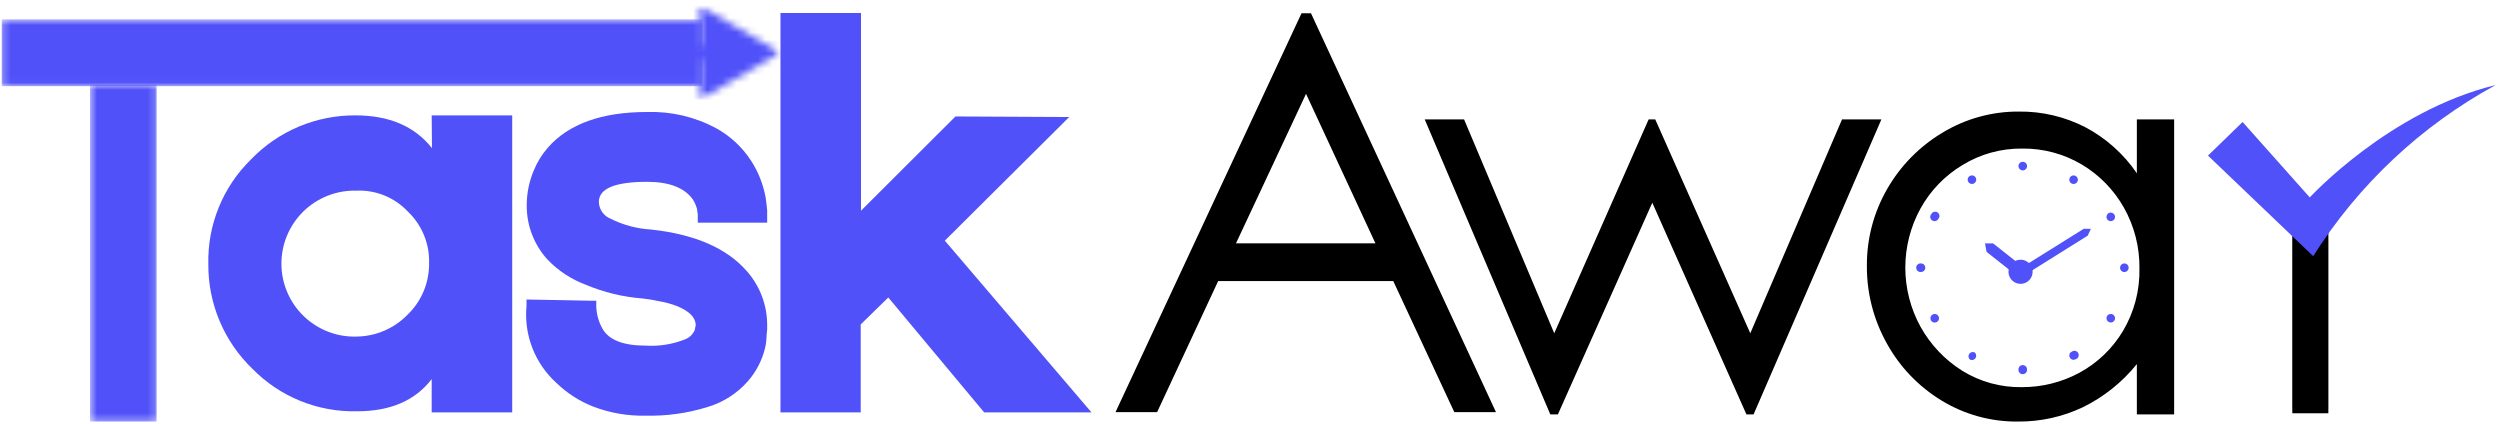 <svg width="348" height="59" viewBox="0 0 348 59" fill="none" xmlns="http://www.w3.org/2000/svg">
  <path d="M60.09 16.06H71.3V57.41H60.09V52.77C57.797 55.763 54.33 57.257 49.69 57.25C46.987 57.313 44.3 56.821 41.795 55.803C39.291 54.784 37.022 53.262 35.13 51.33C33.173 49.447 31.62 47.184 30.567 44.681C29.513 42.178 28.98 39.486 29 36.77C28.936 34.067 29.429 31.38 30.448 28.875C31.466 26.37 32.988 24.102 34.92 22.21C36.802 20.25 39.063 18.693 41.567 17.636C44.07 16.578 46.763 16.042 49.48 16.06C54.18 16.06 57.72 17.58 60.13 20.62L60.09 16.06ZM56.73 43.81C57.695 42.88 58.459 41.763 58.975 40.526C59.491 39.289 59.748 37.96 59.73 36.62C59.768 35.274 59.52 33.936 59.003 32.693C58.486 31.45 57.712 30.331 56.73 29.41C55.819 28.449 54.711 27.695 53.483 27.2C52.254 26.704 50.933 26.48 49.61 26.54C48.25 26.503 46.896 26.74 45.629 27.236C44.362 27.732 43.207 28.478 42.234 29.429C41.26 30.38 40.488 31.517 39.962 32.772C39.437 34.027 39.169 35.375 39.174 36.736C39.179 38.097 39.458 39.443 39.993 40.694C40.529 41.945 41.31 43.076 42.291 44.019C43.272 44.962 44.432 45.699 45.703 46.185C46.974 46.672 48.33 46.898 49.69 46.85C52.345 46.803 54.875 45.71 56.73 43.81Z" fill="#5051F9" />
  <path d="M89.85 57.86C87.361 57.914 84.885 57.482 82.56 56.59C80.656 55.843 78.919 54.724 77.45 53.3C75.971 51.962 74.824 50.297 74.102 48.437C73.38 46.578 73.102 44.576 73.29 42.59V41.69L82.29 41.86H83V42.51C83.008 43.657 83.311 44.783 83.88 45.78C84.78 47.34 86.78 48.11 89.88 48.11C91.763 48.23 93.65 47.925 95.4 47.22C95.91 47.024 96.333 46.652 96.59 46.17C96.695 46.032 96.751 45.863 96.75 45.69L96.84 45.3C96.84 44.17 95.95 43.3 94.19 42.59C93.418 42.292 92.617 42.075 91.8 41.94C91.034 41.768 90.26 41.638 89.48 41.55C86.725 41.345 84.023 40.689 81.48 39.61C79.475 38.857 77.667 37.66 76.19 36.11C74.328 34.05 73.304 31.367 73.32 28.59C73.317 26.905 73.657 25.238 74.32 23.69C74.784 22.56 75.43 21.513 76.23 20.59C79.124 17.256 83.743 15.59 90.09 15.59C93.426 15.486 96.73 16.262 99.67 17.84C101.656 18.93 103.34 20.497 104.57 22.4C105.558 23.938 106.237 25.653 106.57 27.45C106.66 28.09 106.74 28.7 106.79 29.28V31H97.13V29.79C97.07 29.578 97.039 29.36 97.04 29.14C96.907 28.628 96.691 28.141 96.4 27.7C95.22 26.11 93.11 25.31 90.09 25.31C85.597 25.31 83.353 26.247 83.36 28.12C83.376 28.618 83.536 29.101 83.82 29.511C84.103 29.921 84.499 30.24 84.96 30.43C86.726 31.32 88.656 31.838 90.63 31.95C96.757 32.617 101.213 34.563 104 37.79C105.818 39.871 106.81 42.547 106.79 45.31V45.87L106.71 46.6C106.712 47.247 106.635 47.892 106.48 48.52C106.059 50.209 105.24 51.773 104.09 53.08C102.595 54.778 100.65 56.019 98.48 56.66C95.688 57.526 92.773 57.931 89.85 57.86Z" fill="#5051F9" />
  <path d="M137 57.41L123.65 41.41L119.81 45.16V57.41H108.64V1.81H119.85V29.33L133 16.21L148.83 16.29L131.52 33.5L151.94 57.41H137Z" fill="#5051F9" />
  <path d="M324.1 32.42H319.1V57.52H324.1V32.42Z" fill="black" />
  <mask id="mask0_2058_207" style="mask-type:luminance" maskUnits="userSpaceOnUse" x="319" y="32" width="6" height="26">
    <path d="M324.1 32.42H319.1V57.52H324.1V32.42Z" fill="white" />
  </mask>
  <g mask="url(#mask0_2058_207)">
    <path d="M319.1 32.42H324.1V57.51H319.1V32.42Z" fill="black" />
  </g>
  <path d="M322 35.66L307.35 21.66L312.17 16.98L321.52 27.48C321.52 27.48 332.6 15.42 347.39 11.84C337.037 17.489 328.298 25.688 322 35.66Z" fill="#5051F9" />
  <mask id="mask1_2058_207" style="mask-type:luminance" maskUnits="userSpaceOnUse" x="0" y="2" width="98" height="10">
    <path d="M97.8 2.69H0.24V11.97H97.8V2.69Z" fill="white" />
  </mask>
  <g mask="url(#mask1_2058_207)">
    <path d="M0.24 2.69H97.82V12H0.24V2.69Z" fill="#5051F9" />
  </g>
  <mask id="mask2_2058_207" style="mask-type:luminance" maskUnits="userSpaceOnUse" x="12" y="11" width="10" height="48">
    <path d="M21.81 11.79H12.53V58.69H21.81V11.79Z" fill="white" />
  </mask>
  <g mask="url(#mask2_2058_207)">
    <path d="M12.53 58.68V11.77H21.81V58.68H12.53Z" fill="#5051F9" />
  </g>
  <path d="M256.41 16.62H261.89L244.1 57.68H243.1L230 28.22L216.86 57.68H215.8L198.32 16.62H203.8L216.35 46.39L229.49 16.62H230.41L243.64 46.39L256.41 16.62Z" fill="black" />
  <path d="M280.91 58.68C277.147 58.723 273.449 57.704 270.24 55.74C267.07 53.806 264.457 51.08 262.66 47.83C260.809 44.533 259.848 40.811 259.87 37.03C259.84 33.277 260.81 29.584 262.68 26.33C264.531 23.09 267.186 20.383 270.39 18.47C273.605 16.519 277.299 15.501 281.06 15.53C284.257 15.497 287.414 16.241 290.26 17.7C293.144 19.222 295.612 21.426 297.45 24.12V16.62H302.64V57.68H297.45V50.68C295.417 53.203 292.858 55.251 289.95 56.68C287.126 58.022 284.036 58.705 280.91 58.68ZM281.45 53.89C284.242 53.901 286.992 53.213 289.45 51.89C291.958 50.529 294.055 48.519 295.52 46.07C297.077 43.447 297.87 40.44 297.81 37.39C297.852 34.414 297.103 31.481 295.64 28.89C294.24 26.412 292.216 24.344 289.77 22.89C287.264 21.41 284.4 20.645 281.49 20.68C278.56 20.648 275.68 21.441 273.18 22.97C270.729 24.438 268.711 26.529 267.33 29.03C265.946 31.549 265.22 34.376 265.22 37.25C265.22 40.124 265.946 42.951 267.33 45.47C268.721 47.981 270.727 50.097 273.16 51.62C275.649 53.154 278.526 53.941 281.45 53.89Z" fill="black" />
  <mask id="mask3_2058_207" style="mask-type:luminance" maskUnits="userSpaceOnUse" x="83" y="0" width="26" height="14">
    <path d="M108.64 0.81H83.67V13.86H108.64V0.81Z" fill="white" />
  </mask>
  <g mask="url(#mask3_2058_207)">
    <mask id="mask4_2058_207" style="mask-type:luminance" maskUnits="userSpaceOnUse" x="83" y="0" width="26" height="14">
      <path d="M108.62 7.33L97.43 0.81V6.41H83.67V8.26H97.43V13.86L108.62 7.33Z" fill="white" />
    </mask>
    <g mask="url(#mask4_2058_207)">
      <path d="M83.67 0.81H108.67V13.86H83.67V0.81Z" fill="#5051F9" />
    </g>
  </g>
  <path d="M281.26 36.15C281.592 36.15 281.917 36.248 282.193 36.433C282.47 36.618 282.685 36.88 282.812 37.187C282.939 37.494 282.973 37.832 282.908 38.158C282.843 38.483 282.683 38.783 282.448 39.018C282.213 39.253 281.914 39.413 281.588 39.478C281.262 39.542 280.924 39.509 280.617 39.382C280.31 39.255 280.048 39.039 279.863 38.763C279.679 38.487 279.58 38.162 279.58 37.83C279.58 37.384 279.757 36.957 280.072 36.642C280.387 36.327 280.815 36.15 281.26 36.15Z" fill="#5051F9" />
  <path d="M281.45 37.05L280.53 38.22L276.53 35.06L276.31 33.88H277.44L281.44 37.04" fill="#5051F9" />
  <path d="M281.81 38.35L281.25 37.35L290.05 31.85H291.05L290.61 32.8L281.82 38.3" fill="#5051F9" />
  <path fill-rule="evenodd" clip-rule="evenodd" d="M281.57 22.52C281.689 22.52 281.805 22.555 281.904 22.621C282.002 22.687 282.079 22.781 282.125 22.89C282.17 23 282.182 23.121 282.159 23.237C282.136 23.354 282.078 23.46 281.994 23.544C281.911 23.628 281.804 23.685 281.687 23.709C281.571 23.732 281.45 23.72 281.341 23.674C281.231 23.629 281.137 23.552 281.071 23.453C281.005 23.355 280.97 23.239 280.97 23.12C280.97 22.961 281.033 22.808 281.146 22.696C281.258 22.583 281.411 22.52 281.57 22.52Z" fill="#5051F9" />
  <path fill-rule="evenodd" clip-rule="evenodd" d="M281.57 50.82C281.726 50.82 281.876 50.882 281.987 50.993C282.098 51.103 282.16 51.253 282.16 51.41C282.171 51.495 282.164 51.581 282.139 51.662C282.114 51.744 282.072 51.819 282.016 51.883C281.959 51.947 281.89 51.999 281.812 52.034C281.734 52.069 281.65 52.087 281.565 52.087C281.48 52.087 281.395 52.069 281.317 52.034C281.24 51.999 281.17 51.947 281.114 51.883C281.058 51.819 281.016 51.744 280.991 51.662C280.966 51.581 280.959 51.495 280.97 51.41C280.97 51.332 280.985 51.254 281.016 51.182C281.046 51.109 281.09 51.044 281.146 50.989C281.202 50.934 281.268 50.891 281.341 50.862C281.414 50.833 281.492 50.819 281.57 50.82Z" fill="#5051F9" />
  <path fill-rule="evenodd" clip-rule="evenodd" d="M296.31 37.26C296.312 37.379 296.278 37.496 296.214 37.596C296.149 37.696 296.056 37.774 295.946 37.821C295.837 37.868 295.716 37.882 295.599 37.86C295.482 37.837 295.374 37.781 295.289 37.698C295.204 37.614 295.146 37.507 295.122 37.391C295.098 37.274 295.109 37.153 295.155 37.043C295.2 36.932 295.277 36.838 295.375 36.772C295.474 36.705 295.591 36.67 295.71 36.67C295.867 36.67 296.018 36.732 296.131 36.842C296.243 36.953 296.307 37.102 296.31 37.26Z" fill="#5051F9" />
  <path fill-rule="evenodd" clip-rule="evenodd" d="M268 37.26C268.002 37.338 267.987 37.416 267.958 37.489C267.929 37.562 267.886 37.628 267.831 37.684C267.776 37.74 267.711 37.784 267.638 37.814C267.566 37.844 267.489 37.86 267.41 37.86C267.326 37.871 267.24 37.864 267.158 37.839C267.076 37.814 267.001 37.772 266.937 37.716C266.873 37.66 266.821 37.59 266.786 37.512C266.751 37.435 266.733 37.35 266.733 37.265C266.733 37.18 266.751 37.095 266.786 37.018C266.821 36.94 266.873 36.871 266.937 36.814C267.001 36.758 267.076 36.716 267.158 36.691C267.24 36.666 267.326 36.659 267.41 36.67C267.567 36.67 267.717 36.732 267.827 36.843C267.938 36.953 268 37.104 268 37.26Z" fill="#5051F9" />
  <path fill-rule="evenodd" clip-rule="evenodd" d="M288.94 24.5C289.075 24.579 289.174 24.709 289.215 24.86C289.256 25.011 289.236 25.173 289.16 25.31C289.079 25.446 288.947 25.545 288.794 25.586C288.641 25.627 288.478 25.607 288.34 25.53C288.204 25.449 288.105 25.317 288.066 25.163C288.026 25.009 288.049 24.846 288.13 24.71C288.169 24.643 288.221 24.584 288.283 24.537C288.345 24.49 288.416 24.456 288.491 24.436C288.566 24.417 288.645 24.412 288.722 24.423C288.799 24.434 288.873 24.46 288.94 24.5Z" fill="#5051F9" />
  <path fill-rule="evenodd" clip-rule="evenodd" d="M274.79 49C274.925 49.079 275.024 49.209 275.065 49.36C275.106 49.511 275.086 49.673 275.01 49.81C274.972 49.879 274.92 49.94 274.857 49.989C274.795 50.038 274.723 50.074 274.647 50.094C274.57 50.115 274.49 50.12 274.412 50.108C274.333 50.097 274.258 50.071 274.19 50.03C274.094 49.935 274.033 49.812 274.016 49.678C273.999 49.545 274.028 49.409 274.097 49.294C274.166 49.179 274.272 49.09 274.398 49.042C274.523 48.994 274.662 48.99 274.79 49.03V49Z" fill="#5051F9" />
  <path fill-rule="evenodd" clip-rule="evenodd" d="M294.33 29.89C294.37 29.957 294.396 30.031 294.407 30.108C294.417 30.185 294.413 30.263 294.393 30.339C294.374 30.414 294.34 30.485 294.293 30.547C294.246 30.609 294.187 30.661 294.12 30.7C293.983 30.78 293.82 30.803 293.667 30.764C293.513 30.725 293.381 30.626 293.3 30.49C293.223 30.352 293.203 30.188 293.244 30.035C293.285 29.882 293.384 29.751 293.52 29.67C293.657 29.593 293.819 29.574 293.97 29.615C294.121 29.656 294.251 29.755 294.33 29.89Z" fill="#5051F9" />
  <path fill-rule="evenodd" clip-rule="evenodd" d="M269.83 44C269.89 44.103 269.919 44.221 269.911 44.34C269.904 44.459 269.862 44.573 269.789 44.668C269.717 44.763 269.618 44.834 269.505 44.872C269.392 44.91 269.27 44.914 269.155 44.883C269.04 44.851 268.937 44.787 268.859 44.697C268.781 44.606 268.731 44.495 268.717 44.377C268.702 44.258 268.723 44.138 268.777 44.032C268.831 43.926 268.916 43.838 269.02 43.78C269.157 43.703 269.318 43.684 269.47 43.725C269.621 43.766 269.75 43.864 269.83 44Z" fill="#5051F9" />
  <path fill-rule="evenodd" clip-rule="evenodd" d="M268.8 29.89C268.827 29.803 268.874 29.724 268.936 29.658C268.998 29.591 269.074 29.54 269.159 29.508C269.244 29.476 269.335 29.463 269.426 29.471C269.516 29.479 269.604 29.508 269.682 29.554C269.76 29.601 269.826 29.665 269.875 29.741C269.925 29.817 269.957 29.903 269.968 29.993C269.98 30.084 269.97 30.175 269.941 30.261C269.912 30.347 269.864 30.425 269.8 30.49C269.761 30.557 269.709 30.616 269.647 30.663C269.585 30.71 269.514 30.744 269.439 30.764C269.364 30.783 269.285 30.787 269.208 30.776C269.131 30.766 269.057 30.74 268.99 30.7C268.921 30.663 268.861 30.612 268.812 30.55C268.763 30.489 268.727 30.418 268.707 30.342C268.686 30.266 268.681 30.187 268.692 30.11C268.703 30.032 268.73 29.957 268.77 29.89H268.8Z" fill="#5051F9" />
  <path fill-rule="evenodd" clip-rule="evenodd" d="M293.3 44C293.381 43.864 293.512 43.765 293.665 43.724C293.818 43.683 293.981 43.703 294.12 43.78C294.256 43.861 294.355 43.993 294.394 44.147C294.433 44.3 294.41 44.463 294.33 44.6C294.291 44.667 294.238 44.726 294.176 44.773C294.114 44.82 294.044 44.854 293.968 44.873C293.893 44.893 293.815 44.897 293.738 44.886C293.661 44.876 293.587 44.85 293.52 44.81C293.385 44.731 293.286 44.601 293.245 44.45C293.203 44.298 293.223 44.137 293.3 44Z" fill="#5051F9" />
  <path fill-rule="evenodd" clip-rule="evenodd" d="M274.19 24.5C274.326 24.419 274.489 24.396 274.643 24.436C274.797 24.475 274.929 24.574 275.01 24.71C275.087 24.849 275.107 25.012 275.066 25.165C275.025 25.318 274.926 25.449 274.79 25.53C274.653 25.607 274.491 25.626 274.34 25.585C274.188 25.544 274.059 25.445 273.98 25.31C273.94 25.243 273.914 25.169 273.903 25.092C273.892 25.015 273.897 24.937 273.916 24.861C273.936 24.786 273.97 24.715 274.017 24.653C274.064 24.591 274.123 24.539 274.19 24.5Z" fill="#5051F9" />
  <path fill-rule="evenodd" clip-rule="evenodd" d="M288.34 49C288.405 48.936 288.483 48.888 288.569 48.859C288.655 48.83 288.747 48.821 288.837 48.832C288.927 48.843 289.013 48.875 289.089 48.925C289.165 48.974 289.229 49.041 289.276 49.118C289.323 49.196 289.351 49.284 289.359 49.374C289.367 49.465 289.354 49.556 289.322 49.641C289.29 49.726 289.239 49.802 289.172 49.864C289.106 49.926 289.027 49.973 288.94 50C288.873 50.041 288.798 50.067 288.721 50.078C288.643 50.089 288.564 50.084 288.488 50.063C288.412 50.043 288.342 50.007 288.28 49.958C288.219 49.91 288.168 49.849 288.13 49.78C288.091 49.713 288.065 49.639 288.054 49.562C288.043 49.485 288.047 49.407 288.067 49.331C288.086 49.256 288.12 49.185 288.167 49.123C288.214 49.061 288.273 49.009 288.34 48.97V49Z" fill="#5051F9" />
  <path d="M202.44 57.37L193.94 39.12H169.57L161.07 57.37H155.28L181.17 1.85H182.49L208.24 57.37H202.44ZM172.05 33.87H191.46L181.8 13.06L172.05 33.87Z" fill="black" />
</svg>